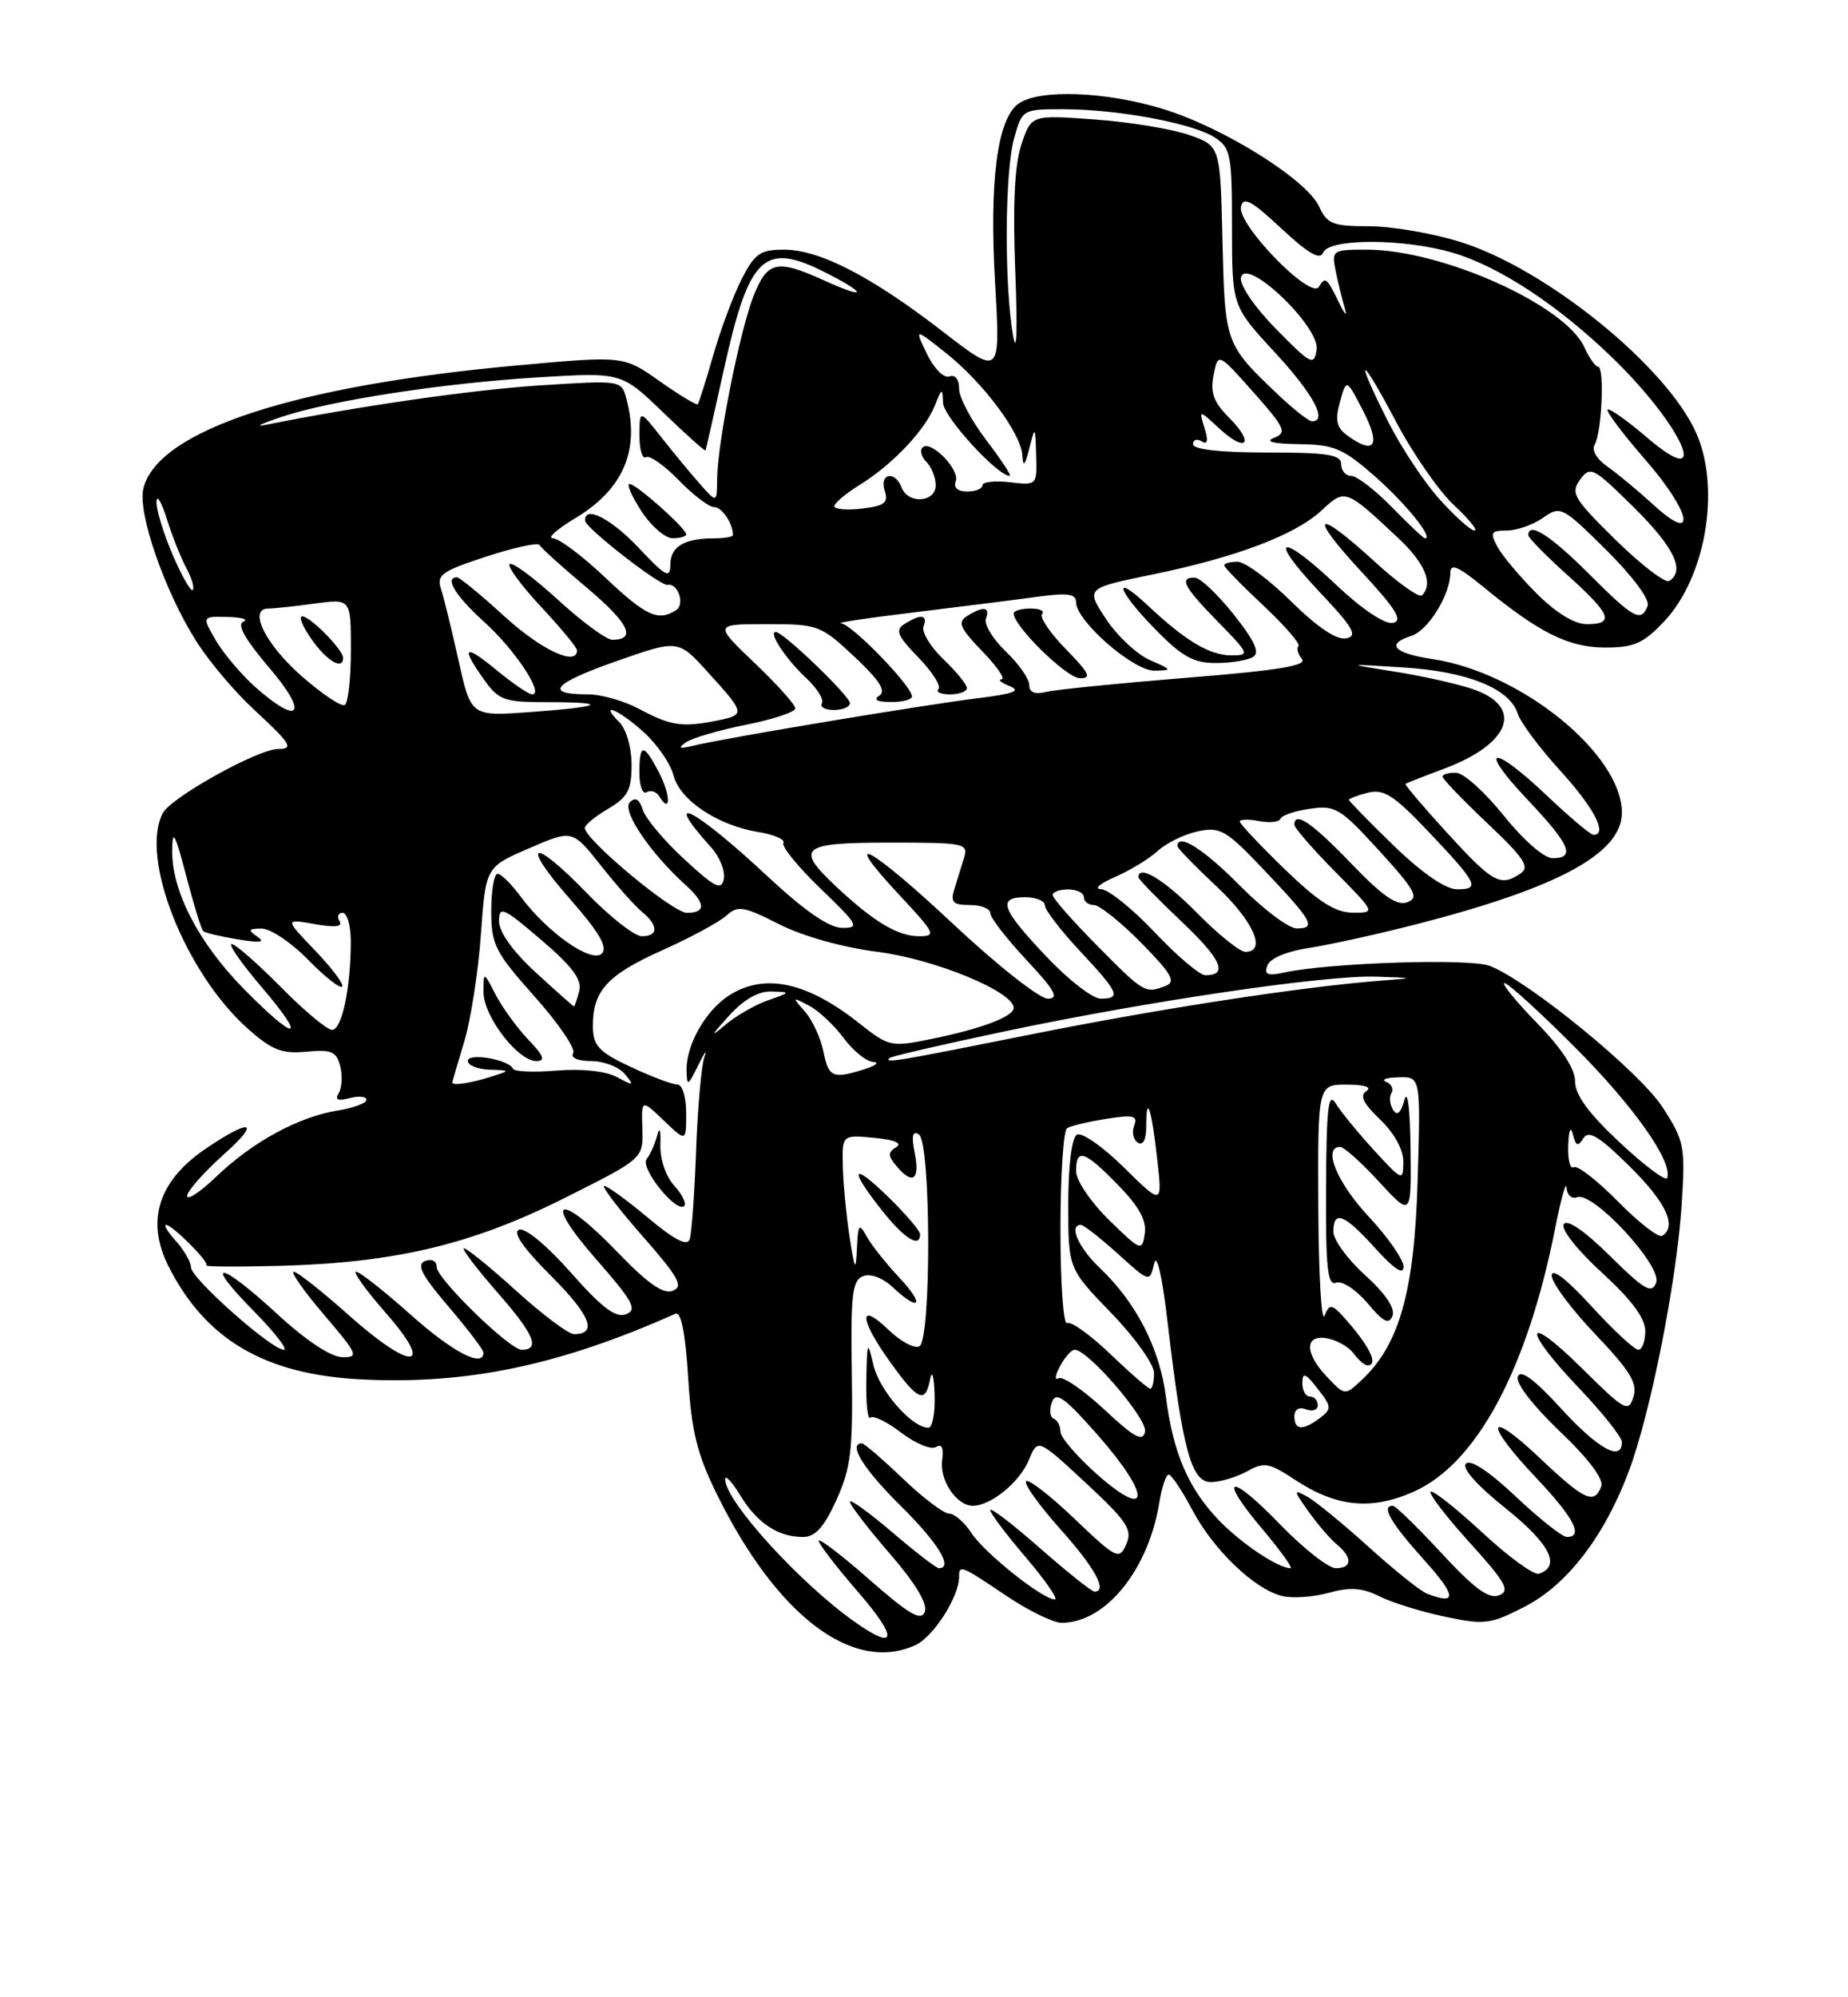 <?xml version="1.0" encoding="UTF-8" standalone="no"?>
<!DOCTYPE svg PUBLIC "-//W3C//DTD SVG 1.1//EN" "http://www.w3.org/Graphics/SVG/1.1/DTD/svg11.dtd" >
<svg xmlns="http://www.w3.org/2000/svg" xmlns:xlink="http://www.w3.org/1999/xlink" version="1.1" viewBox="0 0 237 256">
 <g >
 <path fill="currentColor"
d=" M 117.40 210.86 C 119.71 209.81 123.00 204.66 123.00 202.10 C 123.00 200.53 123.24 200.62 129.00 204.50 C 131.86 206.43 135.08 208.00 136.15 208.00 C 141.78 208.00 147.28 201.24 148.68 192.58 C 149.00 190.61 149.54 189.00 149.88 189.00 C 150.22 189.00 151.59 191.04 152.91 193.53 C 155.62 198.65 160.86 203.68 164.40 204.56 C 165.70 204.89 168.40 204.71 170.39 204.16 C 173.16 203.39 174.70 203.50 176.93 204.62 C 178.54 205.42 182.32 206.59 185.33 207.22 C 190.40 208.29 191.16 208.19 195.56 205.92 C 201.00 203.12 205.77 196.91 208.91 188.52 C 211.68 181.11 215.01 164.31 215.66 154.53 C 216.15 146.90 216.03 146.27 213.22 141.92 C 210.28 137.38 196.12 125.79 191.06 123.80 C 188.56 122.81 170.58 123.39 164.74 124.64 C 162.54 125.12 162.09 124.93 162.55 123.72 C 162.89 122.83 165.06 121.92 167.82 121.51 C 170.39 121.12 176.55 119.77 181.50 118.50 C 199.83 113.81 208.00 109.39 208.00 104.16 C 207.99 96.65 195.08 86.18 183.73 84.48 C 178.73 83.73 177.67 82.56 181.01 81.50 C 183.15 80.82 186.00 76.21 186.00 73.43 C 186.00 72.15 187.00 72.58 190.25 75.24 C 197.44 81.14 201.18 82.99 205.88 83.00 C 209.56 83.00 210.77 82.46 213.43 79.64 C 218.70 74.06 220.66 62.85 217.63 55.72 C 213.99 47.15 198.34 34.42 187.22 30.99 C 183.68 29.89 178.43 29.00 175.56 29.00 C 170.94 29.00 170.19 28.70 169.18 26.49 C 167.60 23.04 156.99 16.38 149.22 13.99 C 141.86 11.71 133.21 11.40 130.60 13.30 C 127.89 15.28 126.86 23.22 127.62 36.35 C 128.30 48.20 128.30 48.20 120.91 42.50 C 111.74 35.42 105.12 32.00 100.55 32.00 C 97.50 32.00 96.79 32.49 95.11 35.78 C 94.05 37.86 92.41 42.25 91.47 45.53 C 90.53 48.81 89.63 51.64 89.49 51.81 C 89.34 51.98 87.14 50.65 84.60 48.86 C 79.98 45.60 79.98 45.60 66.52 46.82 C 37.77 49.41 20.26 55.15 18.39 62.59 C 17.61 65.67 21.09 75.73 25.16 82.17 C 26.78 84.74 30.11 88.69 32.56 90.94 C 37.33 95.35 37.73 96.00 35.66 96.00 C 33.10 96.00 21.98 102.18 20.89 104.20 C 17.88 109.83 23.71 124.65 31.76 131.83 C 34.87 134.59 36.14 135.10 39.29 134.80 C 42.52 134.49 43.15 134.77 43.63 136.66 C 43.94 137.89 43.85 139.43 43.44 140.10 C 42.91 140.96 43.31 141.15 44.84 140.75 C 46.03 140.44 47.00 140.54 47.00 140.97 C 47.00 141.39 45.31 142.02 43.25 142.35 C 38.26 143.16 32.34 146.39 27.75 150.80 C 25.69 152.78 24.00 153.90 24.00 153.29 C 24.00 152.67 26.14 150.26 28.75 147.92 C 33.54 143.65 32.19 143.28 26.34 147.26 C 20.29 151.38 18.69 156.49 21.61 162.30 C 26.35 171.70 33.97 176.18 46.32 176.80 C 59.88 177.49 71.75 175.01 86.61 168.39 C 87.34 168.06 87.89 170.75 88.25 176.51 C 88.68 183.47 89.39 186.36 91.94 191.53 C 99.61 207.10 109.38 214.52 117.40 210.86 Z  M 109.50 207.80 C 102.44 202.77 92.99 192.36 93.00 189.60 C 93.01 188.99 93.88 189.93 94.95 191.69 C 97.11 195.23 99.79 197.00 102.99 197.00 C 104.55 197.00 105.68 195.75 107.27 192.25 C 109.12 188.16 109.40 185.89 109.24 175.84 C 109.09 165.91 109.30 164.10 110.69 163.57 C 111.64 163.20 113.20 163.78 114.47 164.97 C 117.98 168.26 118.66 167.29 115.33 163.75 C 113.64 161.96 111.77 159.60 111.16 158.50 C 110.18 156.71 110.04 156.88 109.90 160.00 C 109.75 163.06 109.63 162.87 108.95 158.50 C 108.53 155.75 108.14 151.69 108.09 149.47 C 108.00 145.45 108.00 145.45 112.12 145.84 C 114.74 146.09 115.77 146.53 114.93 147.04 C 113.86 147.70 113.86 148.13 114.94 149.42 C 117.01 151.92 118.00 151.27 117.32 147.84 C 116.87 145.59 117.02 144.89 117.84 145.40 C 119.39 146.36 119.46 171.60 117.92 172.55 C 117.32 172.92 115.52 171.96 113.92 170.42 C 110.06 166.72 110.20 169.06 114.17 174.59 C 117.75 179.58 118.67 179.97 119.29 176.75 C 119.53 175.51 119.79 176.41 119.86 178.75 C 119.94 181.09 119.58 183.00 119.06 183.00 C 116.96 183.00 112.79 178.25 112.02 174.98 C 111.26 171.72 111.20 171.84 111.10 176.92 C 111.05 179.90 111.28 182.05 111.62 181.71 C 111.97 181.37 113.75 182.23 115.58 183.63 C 117.41 185.03 119.42 185.86 120.04 185.47 C 120.78 185.02 121.05 185.58 120.83 187.14 C 120.47 189.72 122.67 193.00 124.76 193.00 C 127.07 193.00 130.76 189.99 131.95 187.13 C 133.09 184.36 133.09 184.36 139.25 190.07 C 144.58 195.03 145.27 196.07 144.44 197.93 C 143.53 199.98 143.21 199.82 137.75 194.62 C 134.60 191.61 131.82 189.48 131.58 189.87 C 131.34 190.26 133.34 193.04 136.03 196.04 C 140.44 200.97 142.09 204.00 140.36 204.00 C 140.01 204.00 136.86 201.49 133.36 198.42 C 129.86 195.34 127.00 193.16 127.00 193.56 C 127.00 193.96 129.06 196.70 131.58 199.64 C 134.09 202.59 135.76 205.00 135.27 205.00 C 133.72 205.00 126.28 199.08 124.59 196.50 C 123.69 195.12 122.39 194.00 121.71 194.00 C 121.03 194.00 118.35 191.97 115.77 189.50 C 113.19 187.03 110.83 185.00 110.54 185.00 C 108.70 185.00 110.75 188.31 115.50 193.00 C 120.31 197.75 122.30 201.00 120.41 201.00 C 120.08 201.00 117.38 198.92 114.41 196.38 C 111.43 193.84 109.00 192.09 109.00 192.49 C 109.00 192.90 111.30 195.88 114.10 199.12 C 117.40 202.93 119.00 205.57 118.60 206.59 C 118.13 207.83 116.61 206.95 111.50 202.46 C 107.92 199.32 105.00 197.09 105.00 197.49 C 105.00 197.90 107.29 200.88 110.10 204.11 C 115.26 210.07 114.99 211.71 109.50 207.80 Z  M 118.00 158.20 C 118.00 157.76 116.20 155.65 114.00 153.50 C 109.24 148.85 108.78 149.67 113.08 155.11 C 115.97 158.76 118.00 160.03 118.00 158.20 Z  M 183.00 204.26 C 182.18 203.95 178.80 201.24 175.50 198.25 C 172.20 195.27 168.64 192.36 167.60 191.80 C 165.85 190.85 165.86 191.00 167.80 193.72 C 168.96 195.35 170.60 197.26 171.45 197.96 C 173.48 199.65 173.42 201.00 171.31 201.00 C 170.38 201.00 167.18 198.49 164.21 195.43 C 157.66 188.65 156.04 189.05 161.90 195.99 C 164.22 198.75 165.84 201.00 165.51 201.00 C 163.91 201.00 159.18 197.83 156.30 194.84 C 152.38 190.75 150.44 186.22 149.52 179.00 C 148.73 172.84 145.71 166.95 141.09 162.56 C 138.30 159.91 137.01 157.00 138.63 157.00 C 138.97 157.00 141.10 158.66 143.35 160.69 C 147.44 164.39 147.44 164.39 148.01 161.97 C 148.35 160.50 149.04 163.48 149.75 169.56 C 151.67 185.92 152.79 190.01 155.33 189.96 C 156.52 189.95 158.60 189.32 159.94 188.58 C 162.12 187.37 162.77 187.48 166.05 189.65 C 171.36 193.16 175.82 193.62 181.29 191.20 C 189.36 187.63 195.85 175.56 199.43 157.50 C 200.19 153.65 200.85 151.27 200.91 152.22 C 200.96 153.18 201.56 153.72 202.27 153.45 C 204.30 152.67 213.21 162.30 212.40 164.40 C 211.83 165.88 210.90 165.35 206.48 160.98 C 203.22 157.76 200.98 156.22 200.55 156.91 C 200.16 157.55 202.26 160.21 205.43 163.11 C 209.23 166.58 211.00 168.96 211.00 170.60 C 211.00 171.92 210.60 173.00 210.10 173.00 C 209.61 173.00 206.91 170.49 204.10 167.42 C 200.94 163.96 199.00 162.47 199.00 163.49 C 199.00 164.40 201.51 167.79 204.59 171.01 C 209.07 175.71 210.04 177.30 209.48 179.05 C 208.84 181.08 208.38 180.82 202.90 175.40 C 195.45 168.03 195.11 170.17 202.50 177.91 C 205.53 181.09 208.00 184.20 208.00 184.84 C 208.00 187.41 204.94 185.71 200.20 180.53 C 196.79 176.80 195.02 175.49 194.66 176.44 C 194.35 177.26 196.53 180.10 200.02 183.44 C 203.76 187.00 205.71 189.60 205.35 190.53 C 204.45 192.89 203.21 192.31 197.44 186.85 C 190.61 180.40 190.28 182.31 197.00 189.41 C 201.85 194.53 203.13 197.00 200.94 197.00 C 200.36 197.00 197.42 194.67 194.41 191.83 C 191.04 188.64 188.59 187.01 188.01 187.59 C 187.44 188.16 189.38 190.36 193.10 193.33 C 198.78 197.88 200.24 200.75 197.36 201.71 C 196.73 201.92 193.45 199.54 190.08 196.41 C 186.70 193.29 183.73 190.94 183.47 191.20 C 183.21 191.45 185.47 194.39 188.49 197.73 C 193.13 202.85 193.71 203.90 192.24 204.48 C 190.95 204.99 189.06 203.61 184.88 199.08 C 181.78 195.74 178.97 193.00 178.63 193.00 C 177.09 193.00 178.33 195.15 182.59 199.89 C 186.81 204.58 186.92 205.78 183.00 204.26 Z  M 140.75 189.02 C 138.14 186.71 136.00 184.23 136.00 183.50 C 136.00 182.77 135.61 182.02 135.13 181.83 C 134.66 181.65 134.55 180.71 134.90 179.74 C 135.42 178.30 136.51 179.08 140.84 184.00 C 147.62 191.71 147.56 195.02 140.75 189.02 Z  M 141.60 180.64 C 138.90 178.13 136.27 176.34 135.75 176.66 C 135.23 176.98 135.31 176.29 135.94 175.12 C 136.56 173.95 137.41 173.00 137.83 173.00 C 139.54 173.00 147.17 181.87 146.85 183.49 C 146.57 184.86 145.49 184.28 141.60 180.64 Z  M 166.00 181.53 C 166.00 180.64 166.59 180.29 167.50 180.64 C 168.32 180.95 169.00 180.72 169.00 180.11 C 169.00 179.50 168.55 179.00 168.00 179.00 C 167.45 179.00 167.01 178.21 167.02 177.25 C 167.04 175.83 167.41 175.98 168.99 178.00 C 170.79 180.31 170.81 180.59 169.28 181.75 C 167.08 183.40 166.00 183.33 166.00 181.53 Z  M 170.25 176.55 C 167.27 173.46 167.27 170.98 170.25 171.55 C 171.49 171.78 173.00 172.66 173.61 173.49 C 174.22 174.32 175.01 175.00 175.36 175.00 C 176.70 175.00 175.90 173.04 173.31 169.95 C 170.87 167.06 170.54 166.93 169.88 168.63 C 169.47 169.66 169.11 163.41 169.07 154.75 C 169.00 139.00 169.00 139.00 172.75 139.02 C 174.99 139.02 176.00 139.35 175.25 139.83 C 174.33 140.41 174.81 141.40 177.00 143.50 C 178.83 145.25 179.99 147.37 179.97 148.94 C 179.95 151.43 179.84 151.38 176.22 147.44 C 174.18 145.21 171.96 142.51 171.31 141.44 C 170.35 139.87 170.11 141.94 170.06 152.22 C 170.01 162.57 170.25 164.84 171.36 164.41 C 172.12 164.12 173.90 165.29 175.37 167.02 C 177.41 169.46 178.13 169.82 178.58 168.65 C 178.95 167.69 177.67 165.79 175.08 163.45 C 172.84 161.43 171.00 158.92 171.00 157.88 C 171.00 155.04 172.40 155.59 176.38 160.00 C 178.79 162.67 180.00 163.45 180.00 162.36 C 180.00 161.45 177.97 158.54 175.50 155.90 C 171.45 151.57 169.59 147.00 171.87 147.00 C 172.35 147.00 174.60 149.01 176.87 151.48 C 181.00 155.96 181.00 155.96 180.90 147.23 C 180.84 142.09 180.52 139.52 180.11 140.99 C 179.64 142.68 179.17 143.08 178.65 142.24 C 178.23 141.56 178.14 140.59 178.45 140.09 C 178.76 139.58 178.45 138.94 177.76 138.66 C 177.07 138.39 177.78 138.12 179.35 138.08 C 182.20 138.00 182.20 138.00 181.81 151.25 C 181.40 165.47 179.49 172.32 174.67 176.84 C 172.49 178.89 172.49 178.89 170.25 176.55 Z  M 142.37 173.53 C 139.81 171.07 137.32 169.30 136.85 169.59 C 136.38 169.88 136.00 164.49 136.00 157.62 C 136.00 150.74 136.38 144.88 136.85 144.60 C 137.31 144.31 139.57 143.77 141.86 143.41 C 145.36 142.85 145.94 142.99 145.45 144.27 C 145.13 145.11 145.34 146.09 145.93 146.46 C 146.59 146.86 147.00 146.07 147.00 144.39 C 147.00 140.04 147.67 141.99 148.40 148.50 C 149.08 154.50 149.08 154.50 144.13 149.63 C 141.42 146.95 138.70 145.07 138.10 145.44 C 137.44 145.84 137.00 149.46 137.00 154.36 C 137.00 162.60 137.00 162.60 142.50 168.28 C 145.53 171.40 148.00 174.87 148.00 175.98 C 148.00 177.09 147.78 178.00 147.52 178.00 C 147.25 178.00 144.94 175.99 142.37 173.53 Z  M 35.59 168.45 C 28.18 161.62 25.88 161.28 32.50 168.00 C 35.21 170.75 36.96 173.00 36.40 173.00 C 34.82 173.00 24.50 163.86 24.49 162.44 C 24.48 161.75 23.62 160.24 22.58 159.09 C 21.54 157.94 20.96 157.00 21.30 157.00 C 22.10 157.00 26.88 161.79 26.48 162.19 C 26.30 162.36 30.51 162.39 35.83 162.25 C 50.62 161.86 60.45 159.53 72.27 153.62 C 82.50 148.50 82.50 148.50 82.38 144.69 C 82.26 140.88 82.26 140.88 85.13 143.62 C 88.00 146.37 88.00 146.37 88.00 142.69 C 88.00 140.57 87.51 139.00 86.85 139.00 C 86.21 139.00 83.53 137.99 80.89 136.75 C 76.84 134.86 76.08 134.05 76.04 131.68 C 75.97 127.05 77.81 125.00 84.82 121.85 C 88.49 120.21 92.24 118.19 93.15 117.36 C 94.63 116.03 95.34 116.14 99.92 118.46 C 102.98 120.01 108.09 121.44 112.61 122.01 C 119.88 122.94 130.00 127.11 130.00 129.18 C 130.00 130.31 125.79 131.89 119.30 133.20 C 114.29 134.22 113.97 134.15 110.20 131.16 C 103.44 125.81 97.97 124.66 93.41 127.65 C 90.44 129.60 87.98 133.97 88.05 137.20 C 88.09 139.30 88.22 139.24 89.56 136.50 C 90.37 134.85 90.72 134.40 90.33 135.50 C 89.95 136.60 89.47 142.00 89.27 147.50 C 89.07 153.00 88.70 158.10 88.45 158.84 C 88.13 159.77 86.49 158.92 83.11 156.09 C 80.42 153.84 77.89 152.00 77.49 152.00 C 77.09 152.00 79.28 154.88 82.37 158.40 C 87.04 163.71 87.70 164.90 86.28 165.44 C 85.06 165.91 83.08 164.53 79.25 160.55 C 71.71 152.71 69.42 153.39 76.44 161.38 C 81.20 166.82 81.78 167.87 80.28 168.45 C 78.95 168.95 77.19 167.62 73.21 163.11 C 70.16 159.66 67.34 157.32 66.57 157.61 C 65.70 157.95 67.09 159.96 70.69 163.56 C 75.74 168.61 76.68 171.00 73.61 171.00 C 72.91 171.00 69.61 168.53 66.26 165.50 C 62.92 162.47 59.88 160.00 59.51 160.00 C 59.14 160.00 61.09 162.57 63.84 165.71 C 68.50 171.02 69.33 173.00 66.90 173.00 C 65.36 173.00 56.00 163.89 56.00 162.39 C 56.00 161.63 55.37 161.30 54.51 161.63 C 53.37 162.07 54.07 163.43 57.51 167.46 C 59.98 170.35 62.00 173.00 62.00 173.36 C 62.00 175.37 58.06 173.32 52.66 168.50 C 49.27 165.48 46.13 163.01 45.67 163.00 C 45.22 163.00 46.92 165.36 49.45 168.25 C 55.88 175.58 52.84 175.80 44.74 168.58 C 41.31 165.52 38.13 163.01 37.67 163.00 C 37.22 163.00 38.96 165.47 41.54 168.50 C 45.91 173.61 46.07 174.00 43.87 173.95 C 42.43 173.93 39.18 171.77 35.59 168.45 Z  M 86.45 151.95 C 85.37 150.75 84.63 148.53 84.69 146.69 C 84.76 144.84 84.59 144.34 84.29 145.50 C 84.01 146.60 83.40 147.97 82.93 148.55 C 82.03 149.67 86.76 155.57 87.76 154.57 C 88.07 154.26 87.48 153.08 86.45 151.95 Z  M 142.23 156.37 C 139.89 154.08 138.00 151.29 138.00 150.12 C 138.00 147.11 139.07 147.46 143.38 151.88 C 146.08 154.64 147.07 156.44 146.81 158.13 C 146.47 160.42 146.31 160.36 142.23 156.37 Z  M 207.50 154.00 C 204.84 151.30 202.29 149.32 201.83 149.60 C 201.37 149.89 201.05 148.63 201.12 146.81 C 201.19 144.83 201.43 144.26 201.72 145.40 C 202.11 146.91 202.37 147.01 203.06 145.90 C 203.73 144.82 205.06 145.62 208.96 149.46 C 213.67 154.10 215.12 157.19 213.17 158.40 C 212.71 158.68 210.16 156.70 207.50 154.00 Z  M 207.75 146.46 C 203.74 142.71 202.00 140.34 202.00 138.61 C 202.00 136.99 200.29 134.37 197.06 131.07 C 194.35 128.28 192.50 126.00 192.94 126.00 C 193.39 126.00 197.45 129.69 201.96 134.21 C 209.50 141.75 214.57 148.92 213.81 150.99 C 213.64 151.45 210.91 149.41 207.75 146.46 Z  M 58.01 138.75 C 58.02 138.61 58.70 136.25 59.54 133.50 C 60.37 130.75 61.33 124.59 61.67 119.81 C 62.29 111.13 62.29 111.13 67.85 108.73 C 73.40 106.33 73.40 106.33 77.04 110.91 C 79.03 113.44 81.42 116.12 82.33 116.87 C 84.47 118.64 84.46 120.00 82.31 120.00 C 81.38 120.00 78.19 117.50 75.23 114.44 C 68.18 107.16 66.60 107.83 73.17 115.31 C 76.86 119.51 77.97 121.43 77.18 122.22 C 75.88 123.52 70.19 119.53 66.79 114.94 C 65.60 113.32 64.26 112.00 63.81 112.00 C 63.37 112.00 63.00 114.14 63.00 116.75 C 63.01 121.10 63.48 122.03 68.57 127.74 C 71.63 131.17 73.85 134.43 73.51 134.99 C 73.14 135.58 74.09 136.00 75.82 136.00 C 77.43 136.00 79.37 136.75 80.13 137.66 C 81.38 139.18 81.29 139.22 79.11 138.05 C 77.65 137.28 74.62 136.95 71.38 137.22 C 68.45 137.46 65.93 137.36 65.78 136.98 C 65.29 135.81 60.00 134.89 60.00 135.98 C 60.00 136.54 61.24 137.04 62.75 137.10 C 65.50 137.20 65.50 137.20 63.00 138.00 C 60.42 138.82 57.99 139.19 58.01 138.75 Z  M 67.75 133.25 C 66.31 131.74 64.43 129.15 63.57 127.50 C 62.01 124.50 62.01 124.50 62.01 127.17 C 62.00 130.25 66.41 136.00 68.78 136.00 C 69.99 136.00 69.75 135.34 67.75 133.25 Z  M 105.61 134.82 C 105.26 133.06 104.19 130.75 103.24 129.67 C 101.56 127.77 101.57 127.75 103.74 128.89 C 104.98 129.53 106.97 131.40 108.18 133.03 C 109.39 134.66 111.08 136.04 111.94 136.10 C 112.80 136.15 112.38 136.56 111.00 137.00 C 106.82 138.34 106.27 138.12 105.61 134.82 Z  M 114.08 135.61 C 114.31 135.39 121.03 133.84 129.00 132.16 C 147.47 128.28 170.05 124.96 176.50 125.18 C 181.50 125.35 181.50 125.35 177.00 125.70 C 166.95 126.48 148.54 129.31 132.34 132.56 C 114.98 136.04 113.33 136.32 114.08 135.61 Z  M 93.44 130.25 C 95.37 128.11 97.25 127.03 98.94 127.08 C 101.44 127.16 101.43 127.18 98.50 128.21 C 96.85 128.78 94.38 130.21 93.00 131.37 C 91.04 133.03 91.14 132.79 93.44 130.25 Z  M 31.27 126.75 C 25.46 120.85 22.03 114.21 22.08 109.00 C 22.11 106.17 22.45 106.79 23.87 112.23 C 24.84 115.93 25.82 119.13 26.06 119.35 C 26.30 119.56 28.30 120.04 30.50 120.40 C 33.37 120.88 34.07 120.78 33.00 120.05 C 31.75 119.20 31.84 119.03 33.55 119.02 C 34.67 119.01 37.34 120.79 39.48 122.98 C 41.62 125.17 43.60 126.74 43.87 126.46 C 44.15 126.19 42.60 124.12 40.44 121.86 C 36.50 117.76 36.50 117.76 40.35 118.44 C 42.97 118.91 43.99 118.79 43.54 118.06 C 43.18 117.48 43.36 117.00 43.94 117.00 C 44.52 117.00 45.00 118.69 44.99 120.75 C 44.97 126.70 43.84 132.00 42.58 132.00 C 41.95 132.00 38.99 129.53 36.00 126.50 C 33.01 123.47 30.18 121.00 29.71 121.00 C 29.23 121.00 30.96 123.47 33.54 126.50 C 39.51 133.49 38.05 133.65 31.27 126.75 Z  M 68.73 124.66 C 65.79 121.97 64.00 119.47 64.00 118.08 C 64.00 116.06 64.52 116.29 69.40 120.46 C 73.42 123.89 74.66 125.57 74.28 127.03 C 74.00 128.12 73.70 129.00 73.61 129.00 C 73.53 129.00 71.33 127.05 68.73 124.66 Z  M 122.18 118.38 C 111.45 108.32 107.37 106.21 115.54 114.93 C 119.94 119.65 120.11 120.00 117.86 120.00 C 115.15 120.00 112.04 118.14 107.25 113.65 C 101.91 108.64 102.69 108.00 114.12 108.00 C 123.77 108.00 124.21 108.09 123.62 110.00 C 123.28 111.10 122.72 112.90 122.38 114.00 C 121.88 115.65 122.23 116.00 124.38 116.00 C 125.82 116.00 127.00 116.47 127.00 117.04 C 127.00 117.62 129.09 120.32 131.64 123.04 C 135.32 126.98 135.88 128.00 134.36 128.00 C 133.31 128.00 127.83 123.67 122.18 118.38 Z  M 134.15 122.56 C 128.38 116.46 127.87 115.00 131.50 115.00 C 132.88 115.00 134.00 115.47 134.00 116.04 C 134.00 116.62 136.03 119.25 138.50 121.90 C 143.51 127.25 143.83 128.00 141.15 128.00 C 140.12 128.00 136.97 125.55 134.15 122.56 Z  M 140.72 121.22 C 137.57 118.04 135.00 115.12 135.00 114.72 C 135.00 114.32 135.90 114.00 137.00 114.00 C 138.10 114.00 139.00 114.45 139.00 115.00 C 139.00 115.55 139.58 116.00 140.29 116.00 C 141.00 116.00 143.73 118.19 146.37 120.86 C 150.27 124.83 150.85 125.84 149.50 126.36 C 146.86 127.37 146.73 127.30 140.72 121.22 Z  M 148.09 119.50 C 145.23 116.47 142.12 113.98 141.19 113.96 C 140.26 113.94 141.07 113.24 142.99 112.41 C 144.91 111.57 147.39 110.07 148.49 109.05 C 149.60 108.04 151.91 106.92 153.64 106.55 C 156.50 105.95 157.26 106.39 162.14 111.54 C 168.33 118.06 168.86 119.00 166.30 119.00 C 165.27 119.00 161.99 116.53 159.00 113.50 C 154.38 108.83 151.00 106.69 151.00 108.46 C 151.00 108.71 153.25 111.02 156.00 113.60 C 160.75 118.04 162.50 122.00 159.71 122.00 C 159.00 122.00 156.21 119.75 153.50 117.00 C 149.33 112.76 146.00 110.74 146.00 112.44 C 146.00 112.69 148.47 115.22 151.48 118.07 C 156.65 122.96 157.56 125.00 154.59 125.00 C 153.87 125.00 150.95 122.53 148.09 119.50 Z  M 98.50 112.38 C 89.02 103.54 84.60 101.28 91.24 108.66 C 92.31 109.85 93.02 111.64 92.83 112.65 C 92.53 114.18 91.70 113.77 87.78 110.15 C 85.19 107.77 82.79 104.91 82.44 103.81 C 82.00 102.42 81.48 102.12 80.77 102.83 C 79.71 103.89 83.38 109.33 87.89 113.40 C 90.51 115.77 90.58 117.00 88.08 117.00 C 86.28 117.00 75.00 107.61 75.00 106.12 C 75.00 105.74 76.35 104.63 78.00 103.66 C 80.51 102.18 81.00 101.26 81.00 98.01 C 81.00 95.83 80.32 93.46 79.43 92.57 C 76.69 89.83 79.37 90.94 82.61 93.89 C 84.31 95.44 86.01 97.92 86.38 99.39 C 87.18 102.55 92.01 105.78 97.23 106.64 C 99.28 106.97 100.74 107.61 100.47 108.04 C 100.20 108.48 102.35 111.12 105.24 113.90 C 110.07 118.54 110.30 118.95 108.00 118.93 C 106.32 118.91 103.19 116.75 98.50 112.38 Z  M 84.55 99.09 C 82.54 95.21 82.00 95.20 82.00 99.06 C 82.00 100.74 82.42 101.86 82.93 101.54 C 83.44 101.23 84.16 101.45 84.53 102.05 C 86.02 104.46 86.04 101.97 84.55 99.09 Z  M 164.75 111.40 C 161.59 108.33 159.00 105.59 159.00 105.30 C 159.00 105.01 160.11 104.98 161.47 105.24 C 162.82 105.50 164.06 105.36 164.22 104.94 C 164.37 104.51 166.07 103.94 168.00 103.66 C 171.24 103.18 171.89 103.58 176.89 109.05 C 181.49 114.10 182.02 115.06 180.49 115.64 C 179.17 116.15 177.32 114.88 173.27 110.66 C 168.25 105.44 166.00 103.91 166.00 105.72 C 166.00 106.11 168.35 108.81 171.22 111.72 C 176.43 117.00 176.43 117.00 173.47 116.98 C 171.24 116.96 169.07 115.58 164.75 111.40 Z  M 178.75 108.40 C 175.59 105.33 173.00 102.69 173.00 102.52 C 173.00 102.36 174.10 101.94 175.44 101.60 C 177.47 101.10 178.78 101.94 183.19 106.59 C 189.51 113.25 189.89 114.01 186.83 113.98 C 185.37 113.97 182.34 111.87 178.75 108.40 Z  M 185.66 106.83 C 182.55 103.43 180.12 100.57 180.25 100.47 C 180.39 100.37 182.62 99.49 185.20 98.53 C 193.86 95.29 195.49 90.49 188.71 88.27 C 186.64 87.59 182.14 86.59 178.72 86.06 C 172.50 85.08 172.50 85.08 180.00 85.55 C 188.19 86.06 193.64 88.26 194.65 91.48 C 194.99 92.59 197.47 95.90 200.14 98.83 C 204.46 103.57 206.23 107.00 204.35 107.00 C 203.99 107.00 201.31 104.75 198.41 102.00 C 191.31 95.28 189.40 95.61 195.85 102.44 C 201.36 108.26 202.11 110.00 199.11 110.00 C 198.03 110.00 195.37 107.68 192.86 104.55 C 190.46 101.55 187.71 99.07 186.75 99.05 C 185.79 99.02 185.00 99.24 185.00 99.54 C 185.00 99.84 187.59 102.53 190.75 105.52 C 195.48 109.99 196.23 111.13 195.00 111.96 C 192.42 113.69 191.47 113.17 185.66 106.83 Z  M 87.95 95.16 C 88.74 94.60 92.23 93.58 95.70 92.89 C 99.16 92.20 102.00 91.26 102.00 90.79 C 102.00 90.33 99.65 87.72 96.78 84.98 C 91.56 80.00 91.56 80.00 98.34 80.00 C 104.92 80.00 105.25 80.12 109.58 84.18 C 112.79 87.19 113.68 88.58 112.77 89.16 C 111.95 89.68 112.47 89.97 114.25 89.98 C 115.76 89.99 116.98 89.66 116.96 89.25 C 116.88 87.86 109.24 80.00 107.86 79.89 C 107.11 79.83 111.40 79.19 117.38 78.47 C 123.36 77.74 130.45 76.85 133.13 76.48 C 136.94 75.96 138.00 76.11 138.00 77.20 C 138.00 79.58 145.36 86.00 148.04 85.96 C 150.38 85.92 150.35 85.86 147.48 84.61 C 145.82 83.88 143.28 81.51 141.85 79.35 C 139.24 75.40 139.24 75.40 147.68 73.66 C 158.56 71.43 166.08 68.58 169.48 65.43 C 172.51 62.62 172.55 62.63 179.25 68.90 C 182.76 72.18 183.86 74.81 182.36 76.31 C 182.01 76.66 179.27 74.71 176.28 71.97 C 168.66 65.01 167.65 65.77 174.57 73.25 C 179.09 78.13 179.98 79.57 178.62 79.84 C 177.59 80.03 174.68 78.09 171.50 75.09 C 164.18 68.16 162.42 68.63 169.10 75.73 C 173.58 80.47 174.18 81.52 172.63 81.82 C 171.42 82.06 168.95 80.40 165.60 77.10 C 162.76 74.29 159.66 72.00 158.72 72.00 C 157.77 72.00 157.00 72.21 157.00 72.46 C 157.00 72.71 159.26 75.03 162.02 77.61 C 164.77 80.19 166.80 82.53 166.52 82.81 C 166.25 83.09 166.45 83.83 166.97 84.47 C 167.68 85.32 163.83 85.94 152.21 86.87 C 143.57 87.57 135.49 88.38 134.25 88.67 C 132.72 89.04 132.00 88.76 132.00 87.80 C 132.00 87.01 130.64 85.07 128.97 83.48 C 127.31 81.88 126.17 80.00 126.44 79.29 C 127.02 77.78 126.10 77.65 124.01 78.97 C 122.78 79.75 123.11 80.52 125.96 83.46 C 127.85 85.41 128.97 87.03 128.45 87.07 C 127.93 87.11 128.40 87.50 129.50 87.95 C 130.99 88.55 129.98 88.93 125.50 89.48 C 118.86 90.28 92.93 94.60 89.00 95.56 C 87.13 96.02 86.87 95.92 87.95 95.16 Z  M 109.00 90.13 C 109.00 89.21 100.45 81.00 99.49 81.00 C 98.49 81.00 100.76 84.45 103.38 86.90 C 104.79 88.21 105.70 89.68 105.41 90.15 C 105.12 90.62 105.81 91.00 106.94 91.00 C 108.07 91.00 109.00 90.61 109.00 90.13 Z  M 124.00 88.19 C 124.00 87.74 122.64 86.07 120.97 84.48 C 119.31 82.88 118.17 81.00 118.44 80.29 C 119.02 78.78 118.10 78.65 116.01 79.97 C 114.77 80.75 115.07 81.48 117.78 84.27 C 119.57 86.12 120.73 87.94 120.35 88.32 C 119.97 88.69 120.64 89.00 121.83 89.00 C 123.03 89.00 124.00 88.63 124.00 88.19 Z  M 136.68 83.19 C 134.63 81.09 133.27 79.06 133.65 78.69 C 134.02 78.31 133.36 78.00 132.17 78.00 C 130.97 78.00 130.00 78.28 130.00 78.63 C 130.00 80.25 136.72 86.84 138.45 86.92 C 140.05 86.98 139.73 86.31 136.68 83.19 Z  M 160.72 84.19 C 161.59 83.64 160.88 82.10 158.22 78.76 C 156.17 76.19 153.94 74.07 153.25 74.05 C 151.15 73.97 151.82 75.24 156.21 79.71 C 160.24 83.82 160.31 84.00 157.93 84.00 C 155.15 84.00 152.07 82.17 147.25 77.65 C 142.50 73.20 143.28 75.69 148.21 80.71 C 151.61 84.18 153.10 85.00 155.96 84.98 C 157.91 84.98 160.05 84.62 160.72 84.19 Z  M 82.00 90.88 C 80.08 89.85 77.11 89.00 75.42 89.00 C 69.73 89.00 70.88 87.62 78.95 84.78 C 86.97 81.96 86.97 81.96 90.73 86.10 C 95.62 91.47 95.64 91.62 91.91 92.37 C 87.50 93.25 86.01 93.03 82.00 90.88 Z  M 58.81 84.66 C 57.93 80.72 56.92 76.59 56.55 75.47 C 55.96 73.69 56.68 73.19 62.39 71.33 C 65.97 70.16 69.04 69.50 69.20 69.86 C 69.37 70.21 72.09 72.68 75.26 75.33 C 80.65 79.87 81.70 82.00 78.52 82.00 C 77.77 82.00 74.63 79.69 71.55 76.87 C 68.46 74.05 65.68 71.99 65.36 72.30 C 65.05 72.61 66.87 75.08 69.40 77.79 C 71.93 80.49 74.00 83.00 74.00 83.35 C 74.00 85.46 69.41 83.31 64.69 79.00 C 61.68 76.25 58.95 74.00 58.61 74.00 C 56.96 74.00 58.40 76.37 62.06 79.68 C 66.04 83.26 69.84 89.00 68.25 89.00 C 67.81 89.00 65.78 87.62 63.73 85.93 C 59.53 82.47 59.03 82.82 62.07 87.10 C 63.96 89.76 64.64 90.00 70.23 90.00 C 78.35 90.00 77.28 90.60 67.95 91.27 C 60.40 91.82 60.40 91.82 58.81 84.66 Z  M 32.78 88.10 C 30.98 86.50 28.69 83.80 27.69 82.10 C 25.89 79.00 25.89 79.00 29.19 79.08 C 31.01 79.12 31.92 79.39 31.21 79.68 C 30.34 80.02 31.43 81.95 34.54 85.60 C 39.60 91.52 38.48 93.13 32.78 88.10 Z  M 38.69 86.67 C 34.03 82.58 31.77 78.00 34.42 78.00 C 35.13 78.00 37.81 77.71 40.36 77.36 C 45.00 76.73 45.00 76.73 45.00 83.31 C 45.00 86.92 44.65 90.10 44.22 90.36 C 43.80 90.63 41.31 88.96 38.69 86.67 Z  M 44.00 84.31 C 44.00 83.28 39.78 79.00 38.76 79.00 C 38.27 79.00 38.83 80.35 40.00 82.00 C 41.97 84.77 44.00 85.94 44.00 84.31 Z  M 197.08 76.08 C 194.92 73.92 192.65 71.22 192.04 70.08 C 191.06 68.25 191.21 68.00 193.24 68.00 C 194.51 68.00 196.60 67.27 197.87 66.38 C 200.13 64.79 200.34 64.90 206.01 70.51 C 209.37 73.84 211.61 76.85 211.31 77.64 C 210.47 79.83 209.53 79.31 203.72 73.50 C 198.83 68.61 196.00 66.81 196.00 68.60 C 196.00 68.93 198.25 71.22 201.00 73.69 C 206.62 78.74 207.12 80.00 203.50 80.00 C 201.92 80.00 199.55 78.55 197.08 76.08 Z  M 77.59 74.00 C 74.69 71.25 71.68 69.00 70.90 68.99 C 70.13 68.99 71.41 67.83 73.76 66.43 C 79.94 62.72 82.10 57.70 80.33 51.11 C 79.70 48.73 79.67 48.73 69.21 49.40 C 60.49 49.97 45.85 52.08 34.00 54.47 C 32.62 54.75 33.52 54.30 36.00 53.47 C 42.36 51.33 56.68 49.12 69.11 48.36 C 79.71 47.72 79.71 47.72 85.03 52.85 C 87.96 55.67 90.41 57.87 90.48 57.74 C 90.54 57.61 91.58 53.04 92.78 47.60 C 96.08 32.66 97.94 30.89 106.04 35.02 C 111.32 37.71 111.11 38.41 105.75 35.97 C 99.65 33.20 98.44 33.45 96.67 37.86 C 94.90 42.28 92.02 56.71 91.97 61.36 C 91.94 64.50 91.94 64.50 89.72 61.98 C 88.50 60.60 86.27 57.90 84.76 55.98 C 82.02 52.50 82.02 52.50 82.01 55.81 C 82.00 57.63 82.38 58.88 82.84 58.60 C 83.30 58.31 85.19 59.64 87.04 61.54 C 88.88 63.44 90.93 65.00 91.59 65.00 C 92.59 65.00 94.00 67.09 94.00 68.58 C 94.00 68.81 92.91 69.00 91.58 69.00 C 87.75 69.00 86.00 70.05 85.97 72.36 C 85.95 74.21 85.40 73.92 81.94 70.25 C 78.36 66.45 74.93 64.71 75.04 66.75 C 75.10 67.69 84.68 75.14 85.60 74.96 C 86.95 74.70 87.88 77.46 86.70 78.21 C 84.39 79.68 82.84 78.96 77.59 74.00 Z  M 88.00 68.49 C 88.00 67.73 81.63 62.06 80.74 62.03 C 80.32 62.01 81.00 63.57 82.24 65.49 C 83.48 67.41 85.29 68.98 86.25 68.99 C 87.21 68.99 88.00 68.77 88.00 68.49 Z  M 22.14 71.10 C 20.96 68.36 20.03 65.31 20.07 64.31 C 20.10 63.32 20.70 64.30 21.39 66.50 C 22.08 68.70 23.22 71.55 23.91 72.84 C 24.60 74.12 24.96 75.37 24.72 75.62 C 24.47 75.86 23.31 73.83 22.14 71.10 Z  M 207.20 69.20 C 201.80 63.90 201.39 63.19 202.64 61.48 C 203.94 59.69 204.32 59.89 209.51 65.01 C 214.70 70.14 216.16 73.16 214.07 74.46 C 213.56 74.77 210.47 72.41 207.20 69.20 Z  M 178.50 65.00 C 176.35 62.80 174.01 61.00 173.30 61.00 C 172.58 61.00 172.00 60.33 172.00 59.50 C 172.00 58.27 170.28 58.00 162.50 58.00 C 156.48 58.00 153.00 57.61 153.00 56.94 C 153.00 56.36 153.50 56.19 154.11 56.57 C 154.87 57.04 154.98 56.51 154.48 54.88 C 153.75 52.50 153.75 52.50 156.37 54.92 C 159.82 58.11 160.96 56.87 157.63 53.54 C 155.63 51.54 155.19 50.32 155.64 48.07 C 156.21 45.18 156.21 45.18 160.75 50.28 C 164.81 54.86 165.08 55.45 163.39 56.12 C 162.17 56.60 163.30 56.88 166.61 56.93 C 171.12 56.99 172.26 57.48 176.38 61.10 C 180.32 64.58 183.89 69.00 182.74 69.00 C 182.56 69.00 180.65 67.20 178.50 65.00 Z  M 184.65 64.03 C 182.67 61.85 179.70 57.36 178.03 54.06 C 173.59 45.27 174.38 45.22 179.01 54.00 C 181.18 58.12 184.54 62.96 186.47 64.75 C 188.39 66.54 189.58 68.00 189.10 68.00 C 188.62 68.00 186.62 66.21 184.65 64.03 Z  M 212.00 64.66 C 210.07 62.90 207.44 60.71 206.14 59.80 C 204.77 58.85 204.09 57.67 204.51 56.99 C 205.42 55.51 205.80 47.00 204.95 47.00 C 204.60 47.00 203.81 45.87 203.18 44.49 C 200.71 39.08 184.89 32.00 175.27 32.00 C 170.87 32.00 170.76 32.07 171.30 34.75 C 171.61 36.26 172.13 38.40 172.46 39.50 C 172.79 40.60 172.51 40.38 171.83 39.00 C 170.13 35.52 169.99 35.40 169.14 36.77 C 168.10 38.46 158.69 28.81 159.15 26.51 C 159.43 25.13 160.48 25.69 164.32 29.28 C 167.76 32.49 169.30 33.38 169.68 32.39 C 170.40 30.52 180.18 30.55 186.46 32.44 C 192.35 34.21 199.84 39.15 206.70 45.77 C 215.82 54.58 219.68 63.30 211.29 56.13 C 208.69 53.91 206.39 52.28 206.17 52.50 C 205.95 52.72 208.11 55.59 210.97 58.88 C 216.97 65.77 217.70 69.90 212.00 64.66 Z  M 107.00 64.88 C 107.00 64.49 108.46 63.26 110.25 62.15 C 114.46 59.55 118.62 55.16 119.88 52.00 C 120.79 49.71 120.88 49.68 120.94 51.63 C 120.99 53.42 127.92 61.00 129.50 61.00 C 129.77 61.00 128.41 58.94 126.49 56.42 C 124.57 53.91 123.00 50.93 123.00 49.82 C 123.00 48.61 122.49 47.98 121.75 48.25 C 121.05 48.51 119.79 47.24 118.89 45.39 C 117.28 42.05 117.28 42.05 121.27 45.21 C 126.11 49.04 130.96 55.54 131.12 58.40 C 131.20 59.93 131.45 59.68 132.00 57.50 C 132.75 54.55 132.77 54.57 132.88 58.36 C 133.00 62.20 132.98 62.22 129.50 61.81 C 127.58 61.59 126.00 61.76 126.00 62.20 C 126.00 62.64 125.11 63.00 124.03 63.00 C 122.82 63.00 122.26 62.50 122.57 61.69 C 123.14 60.19 119.34 56.32 118.31 57.36 C 117.94 57.73 118.17 58.57 118.82 59.22 C 119.47 59.87 120.00 61.21 120.00 62.20 C 120.00 64.41 116.46 64.65 115.64 62.50 C 114.79 60.29 112.76 60.65 113.46 62.89 C 113.96 64.45 113.46 64.84 110.53 65.19 C 108.59 65.41 107.00 65.28 107.00 64.88 Z  M 172.70 55.75 C 171.40 54.78 171.21 53.82 171.85 51.50 C 172.67 48.50 172.67 48.50 174.86 52.75 C 177.13 57.18 176.26 58.39 172.70 55.75 Z  M 164.00 50.67 C 157.10 44.11 157.09 44.08 156.78 30.87 C 156.50 18.70 156.50 18.70 152.50 17.30 C 150.30 16.53 144.84 15.63 140.37 15.31 C 132.25 14.72 132.25 14.72 130.98 18.56 C 130.11 21.20 129.87 26.29 130.21 34.95 C 130.50 42.41 130.38 45.67 129.92 43.00 C 128.78 36.38 128.86 22.06 130.05 17.75 C 131.09 14.02 131.13 14.00 136.36 14.00 C 143.30 14.00 152.93 15.79 155.75 17.60 C 157.84 18.94 158.00 19.77 158.00 29.14 C 158.00 39.23 158.00 39.23 163.50 45.17 C 168.44 50.51 170.32 54.01 168.25 54.00 C 167.84 53.99 165.93 52.49 164.00 50.67 Z  M 163.65 42.17 C 160.88 39.35 158.96 36.53 159.15 35.58 C 159.74 32.79 169.30 41.88 168.85 44.80 C 168.53 46.94 168.15 46.75 163.65 42.17 Z "/>
</g>
</svg>